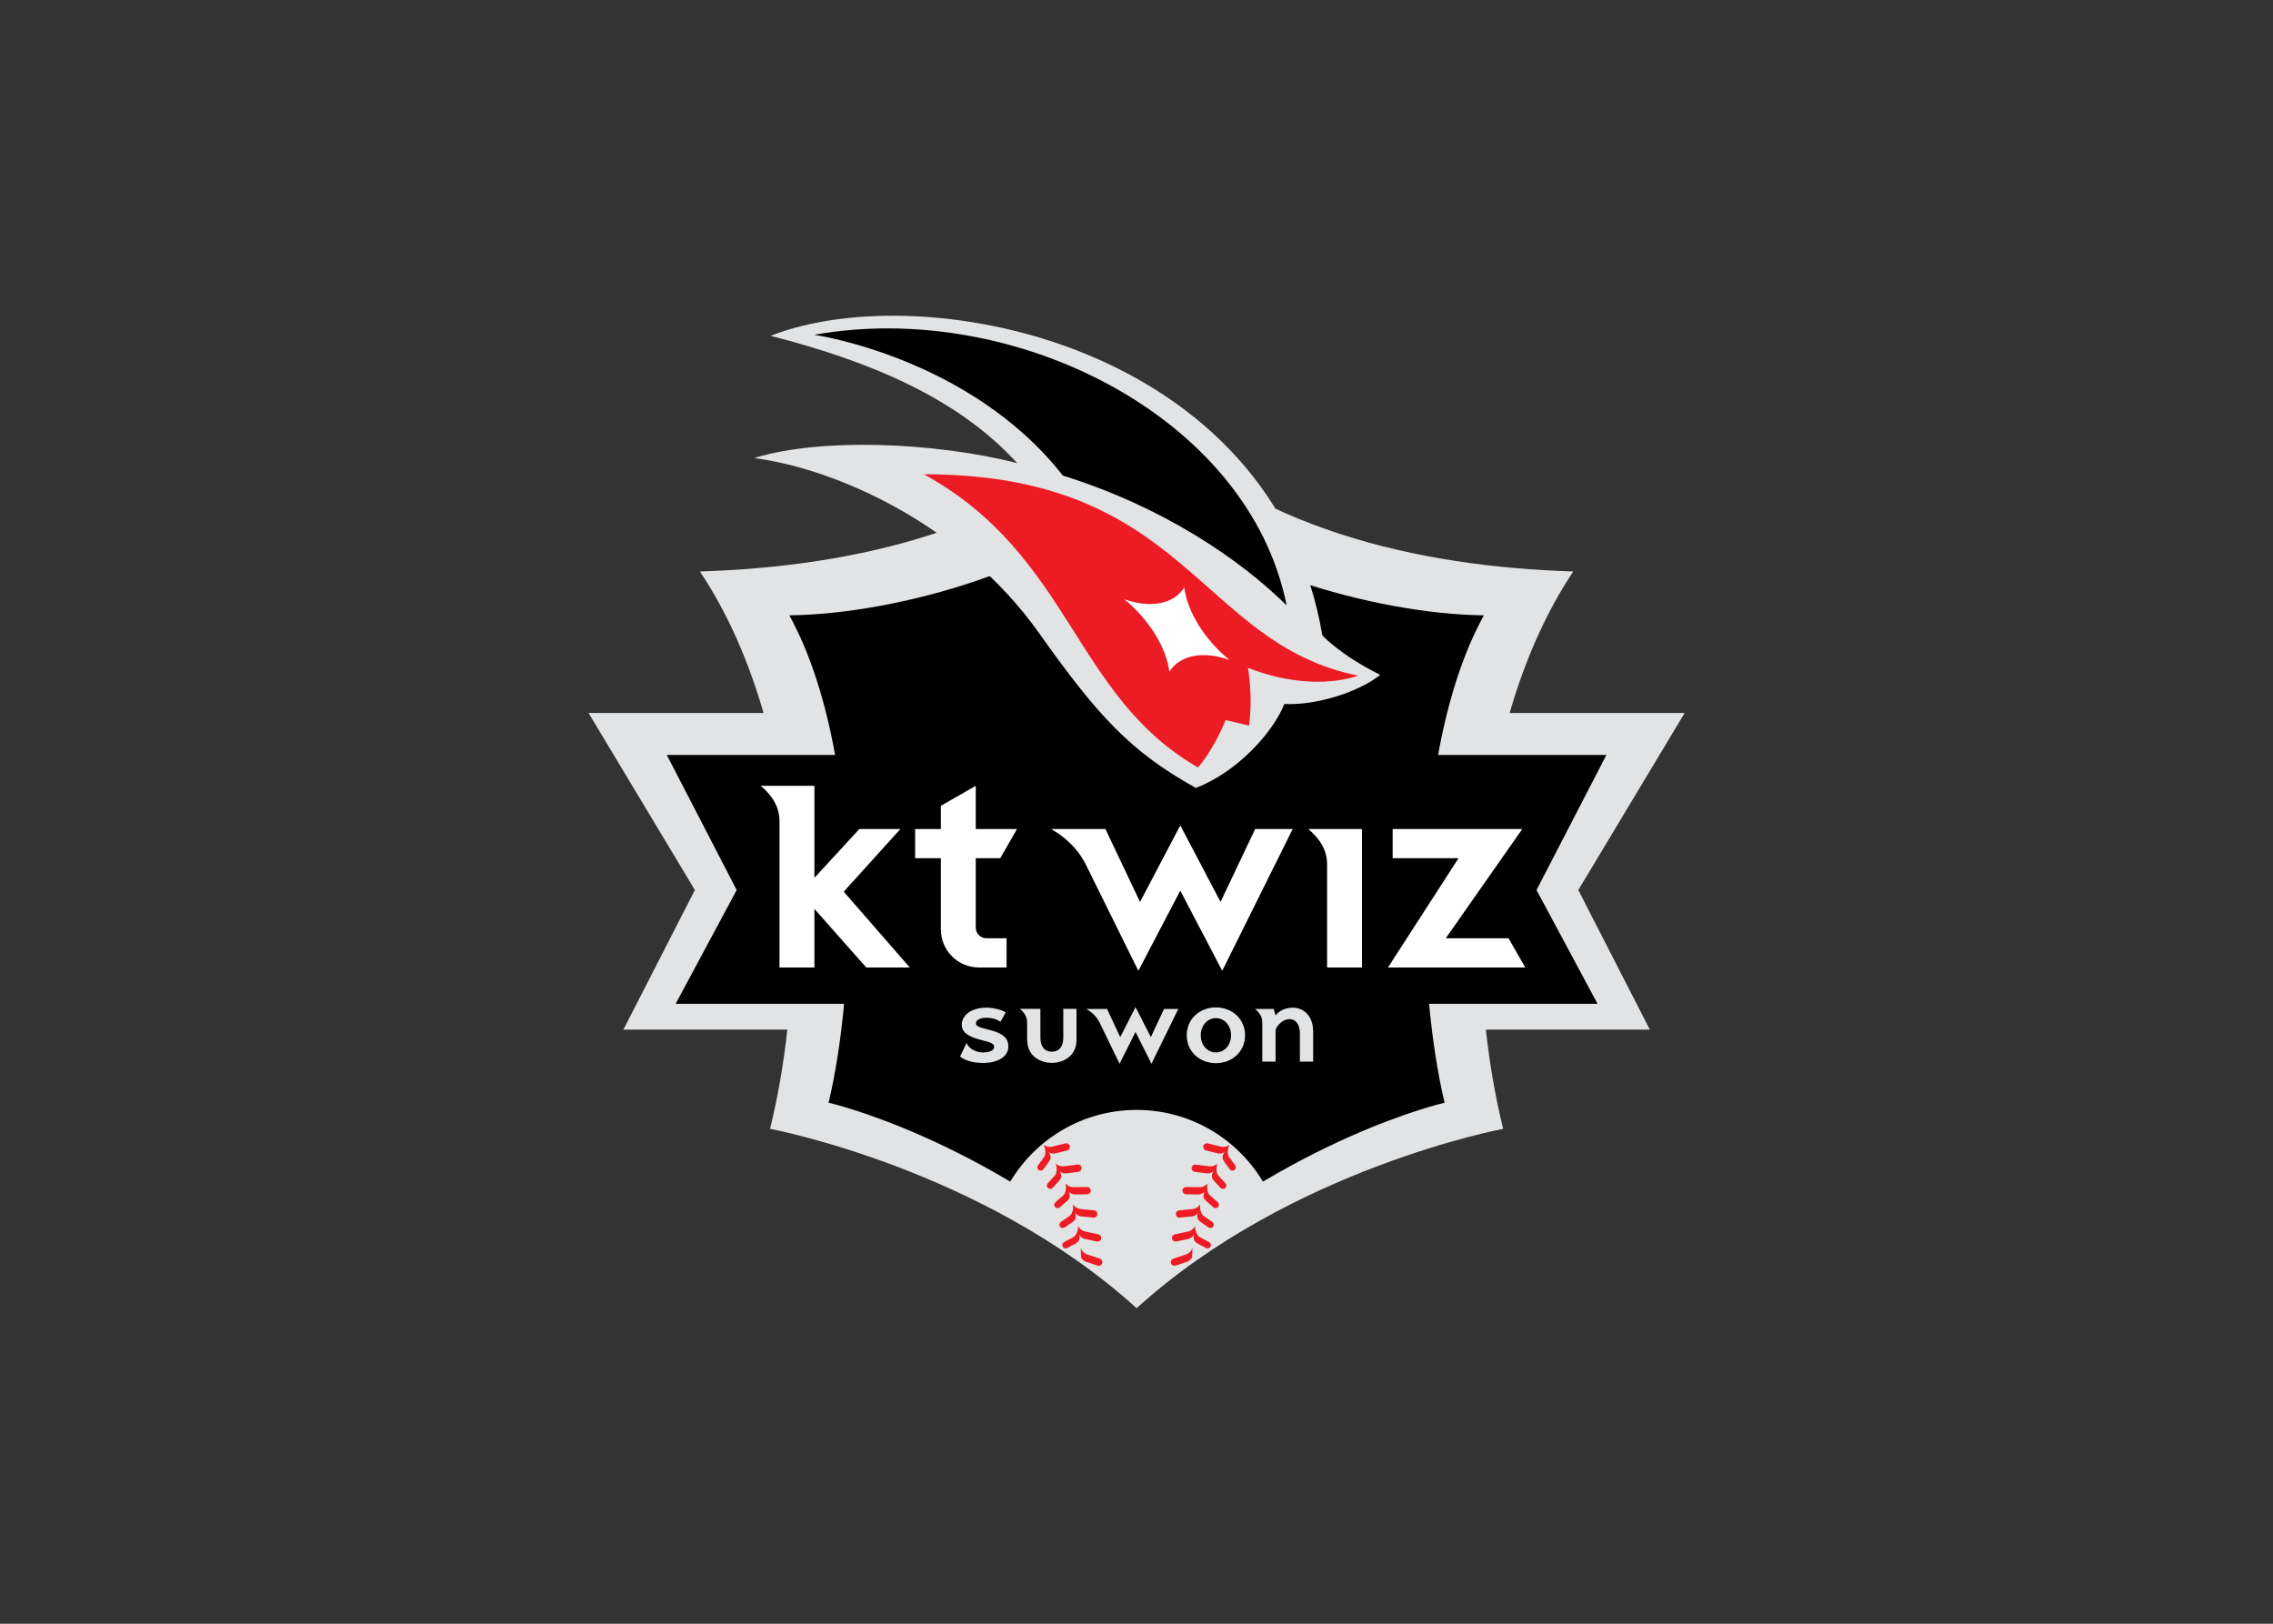 <svg clip-rule="evenodd" fill-rule="evenodd" stroke-linejoin="round" stroke-miterlimit="1.414" viewBox="0 0 560 400" xmlns="http://www.w3.org/2000/svg"><rect x="0" y="0" width="560" height="400" fill="#333333" stroke="none"/><g fill-rule="nonzero" transform="matrix(1.487 0 0 1.487 145 77.777)"><path d="m163.989 95.142 17.618-29.33h-28.994c2.449-8.487 5.899-16.484 10.538-23.441-25.739-.817-53.165-6.999-72.347-26.271-19.183 19.272-46.608 25.454-72.348 26.271 4.639 6.957 8.089 14.954 10.539 23.441h-28.995l17.619 29.33-11.843 23.124h27.162c-.643 5.839-1.617 11.384-2.868 16.44 0 0 35.183 6.531 60.734 29.713 25.55-23.182 60.734-29.713 60.734-29.713-1.251-5.057-2.226-10.602-2.87-16.44h27.163z" fill="#e2e3e4"/><path d="m157.066 95.142 11.576-22.381h-27.886c1.562-8.625 4.021-16.648 7.583-23.127-18.003-.192-45.535-8.059-57.535-21.103-12 13.044-39.531 20.911-57.535 21.103 3.561 6.479 6.02 14.502 7.582 23.127h-27.886l11.577 22.381-10.105 18.846h27.905c-.563 6.051-1.445 11.641-2.57 16.391 0 0 25.251 5.703 51.032 28.283 25.781-22.58 51.032-28.283 51.032-28.283-1.126-4.75-2.008-10.34-2.57-16.391h27.904z"/><path d="m90.804 131.569c-9.784.006-18.217 5.77-22.104 14.083l22.104 14.819 22.104-14.819c-3.888-8.313-12.321-14.077-22.104-14.083" fill="#e2e3e4"/><path d="m85.639 85.036 5.735 12.082 6.671-12.684 6.667 12.682 5.737-12.08h6.213l-11.669 23.484-6.949-13.276-6.95 13.276s-7.293-14.73-8.69-17.566-3.719-4.77-5.762-5.918zm-27.265.001v-3.848l5.781-3.309v7.156h6.83l-2.769 4.833h-4.061v11.485c0 .984.797 1.782 1.782 1.783h3.322v4.834h-4.585c-3.48 0-6.3-2.822-6.3-6.301v-11.8h-4.26v-4.833zm-20.952 8.087 7.447-8.088h6.803l-9.393 10.377 10.94 12.557h-7.209l-8.588-9.707v9.707h-5.783v-24.258c0-2.534-1.427-4.414-3.107-5.832h8.89zm90.725 14.846h-5.782v-17.101c0-2.533-1.428-4.412-3.109-5.833h8.891zm13.878-4.834h10.404l2.767 4.834h-22.742l11.688-18.101h-10.914v-4.833h21.472z" fill="#fff"/><path d="m131.159 59.501c-6.704-3.351-9.58-6.542-9.58-6.542-8.087-47.971-65.686-59.698-91.413-49.632 16.357 4.203 30.947 10.242 40.852 21.086-13.705-3.467-32.542-4.244-43.573-.834 13.802 1.798 34.562 11.162 47.175 28.965 9.776 13.8 15.205 19.688 26.002 25.686 6.867-2.641 12.745-9.154 14.667-13.905 5.621.248 12.512-2.13 15.87-4.824" fill="#e2e3e4"/><path d="m127.53 59.637c-26.607-5.382-28.299-33.374-71.979-33.374 24.464 13.438 24.733 36.7 45.416 48.566 0 0 2.344-2.459 4.595-7.845l3.858.914c.712-4.773-.167-9.571-.167-9.571 2.672 1.074 10.649 3.769 18.277 1.31" fill="#ed1b23"/><path d="m78.588 26.485c16.618 5.177 29.377 13.898 37.073 21.504-6.257-31.284-45.162-50.757-78.277-44.828 0 0 25.798 3.676 41.204 23.324"/><path d="m96.237 58.973c-.523-4.048-3.392-8.655-7.477-12.005 4.404 1.55 8.216.804 9.937-1.95.523 4.049 3.392 8.655 7.477 12.005-4.403-1.551-8.216-.802-9.937 1.95" fill="#fff"/><path d="m85.906 114.844 2.183 4.666 2.538-4.964 2.538 4.962 2.182-4.664h2.365l-4.441 9.071-2.645-5.255-2.644 5.255s-2.776-5.74-3.307-6.818c-.532-1.08-1.415-1.815-2.193-2.253zm18.037-.253c-2.694 0-4.831 1.912-4.831 4.616 0 2.703 2.137 4.616 4.831 4.616 2.695 0 4.83-1.913 4.83-4.616 0-2.704-2.135-4.616-4.83-4.616zm-38.664 7.461c-1.355 0-2.542-.949-2.618-1.617l-1.109 2.285c.739.641 2.102 1.066 3.8 1.066 2.642 0 4.211-1.153 4.211-2.74-.024-1.299-.785-2.109-2.96-2.686-1.532-.398-2.416-.554-2.416-1.112 0-.62.766-.946 1.748-.946.826 0 1.609.196 2.317.666l.859-1.536c-.52-.431-2.107-.805-3.152-.805-2.555 0-4.121 1.271-4.121 2.821-.024 1.028.712 1.902 3.059 2.499 1.484.378 2.309.558 2.309 1.153.001.648-.794.952-1.927.952zm9.585-7.225v4.725c0 1.443.612 2.371 1.897 2.371s1.896-.928 1.896-2.371v-4.725h2.189v5.102c0 3.035-2.598 3.852-4.085 3.852-1.489 0-4.085-.818-4.085-3.852h-.013v-2.879c0-.965-.544-1.68-1.183-2.223zm38.65.017.315 1.071c.643-.812 1.645-1.281 2.871-1.281 1.598 0 3.354 1.188 3.354 3.953v4.985h-2.199v-4.734c0-1.256-.571-2.309-1.735-2.309-1.02 0-2.039.983-2.291 1.797v5.246h-2.2v-6.507c0-.966-.542-1.681-1.182-2.221zm-9.571 7.206c-1.386 0-2.51-1.192-2.51-2.843 0-1.647 1.124-2.843 2.51-2.843s2.51 1.195 2.51 2.843c0 1.65-1.124 2.843-2.51 2.843z" fill="#e2e3e4"/><path d="m100.061 154.456c-.167.483-.62.901-.98 1.021-.296.096-2.201.739-2.201.739-.315.107-.486.449-.379.766s.449.486.765.38c0 0 1.688-.562 1.952-.655.314-.113.747-.459.781-.763l.063-1.483v-.006zm-18.516 0c.167.483.62.901.98 1.021.296.096 2.201.739 2.201.739.316.107.486.449.38.766-.107.316-.45.486-.766.38 0 0-1.688-.562-1.952-.655-.314-.113-.747-.459-.781-.763l-.063-1.483v-.006zm-2.758-.987s1.288-.679 1.538-.817c.463-.254.828-1.104.781-1.852l-.001-.008.001.002.002.002c.219.462.717.826 1.089.902.304.062 2.268.486 2.268.486.326.07.535.393.465.719-.071.326-.392.533-.718.463v.001s-1.74-.368-2.013-.432c-.325-.076-.711-.361-.861-.669l-.053-.333c.031.224.059.448.086.671-.018.556-.212.865-.715 1.131-.536.285-1.349.714-1.349.714-.271.144-.607.041-.751-.23-.142-.271-.04-.607.231-.75zm24.032 0s-1.288-.679-1.538-.817c-.462-.254-.828-1.104-.781-1.852l.001-.008-.001.001v.001l-.001.002c-.22.462-.718.826-1.089.902-.305.062-2.269.486-2.269.486-.326.07-.535.393-.465.719.071.326.392.533.718.463v.001s1.74-.368 2.013-.432c.325-.076.711-.361.862-.669l.052-.333c-.032.224-.059.448-.087.671.019.556.214.865.716 1.131.537.285 1.349.714 1.349.714.271.144.607.041.751-.23.143-.271.04-.607-.231-.75zm-4.847-4.058c-.332.033-.628-.209-.661-.541-.032-.332.21-.627.542-.66 0 0 2-.201 2.31-.229.378-.034.913-.337 1.185-.773l.001-.002.002-.003-.002.009c-.13.739.135 1.624.566 1.93.233.165 1.436.984 1.436.984.252.172.317.518.145.771-.173.253-.52.319-.772.145 0 0-.758-.518-1.26-.862-.469-.319-.647-.667-.586-1.194.054-.221.107-.443.164-.664l-.088.322c-.186.289-.602.528-.933.567-.279.032-2.044.2-2.048.2zm-18.28-.269c.43-.306.696-1.191.566-1.93l-.002-.009.003.005c.271.436.806.739 1.185.773.31.028 2.31.229 2.31.229.331.033.573.328.542.66-.034.332-.329.574-.661.541h-.001s-1.77-.168-2.048-.2c-.331-.039-.747-.278-.933-.567l-.089-.322c.057.221.11.443.164.664.061.527-.117.875-.585 1.194-.502.344-1.261.862-1.261.862-.252.174-.598.108-.771-.145-.172-.253-.108-.599.145-.771 0 0 1.202-.819 1.436-.984zm23.837-1.437c-.002-.002-.696-.602-1.153-1-.433-.368-.569-.681-.451-1.245.079-.216.158-.433.241-.648l-.123.309c-.219.268-.658.458-.992.458-.281.003-2.059-.03-2.059-.03-.333-.005-.599-.279-.594-.613.004-.334.279-.6.613-.596 0 0 2.009.027 2.321.035.38.01.945-.235 1.264-.635l.001-.002c.001 0 .002-.001.002-.001l-.003.007c-.213.718-.048 1.628.345 1.98.214.191 1.314 1.14 1.314 1.14.233.202.258.552.058.783-.2.233-.551.258-.783.058zm-25.453 0c-.231.2-.583.175-.783-.058-.2-.231-.175-.581.058-.783 0 0 1.1-.949 1.314-1.14.393-.352.558-1.262.345-1.98l-.003-.007s.001.001.002.001l.001.002c.319.4.884.645 1.264.635.312-.008 2.321-.035 2.321-.035.334-.004.609.262.613.596.005.334-.261.608-.594.613 0 0-1.778.033-2.059.03-.334 0-.773-.19-.992-.458l-.123-.309c.082.215.162.432.24.648.12.564-.017.877-.45 1.245-.457.398-1.151.998-1.153 1zm26.632-3.226c-.002-.002-.623-.677-1.033-1.124-.386-.417-.493-.773-.299-1.304.1-.2.2-.401.304-.601l-.158.294c-.246.24-.705.38-1.036.343-.28-.031-2.042-.264-2.042-.264-.331-.043-.564-.346-.522-.677.043-.331.345-.565.676-.522 0 0 1.995.255 2.303.296.376.053.965-.123 1.327-.486l.001-.001c.001-.001.003-.002.003-.002l-.004.007c-.293.69-.231 1.613.119 2.007.191.214 1.178 1.283 1.178 1.282.207.226.193.576-.032.784-.226.208-.577.194-.784-.032zm-27.449-2.034c.351-.394.412-1.317.119-2.007l-.004-.007c.001 0 .002.001.003.002v.001c.363.363.952.539 1.329.486.308-.041 2.302-.296 2.302-.296.331-.043.634.191.677.522.041.331-.191.634-.523.677 0 0-1.762.233-2.043.264-.33.037-.789-.103-1.035-.343l-.158-.294c.104.2.204.401.305.601.193.531.085.887-.3 1.304-.411.448-1.033 1.124-1.033 1.124-.207.226-.558.24-.785.032-.224-.208-.239-.558-.032-.784 0 .001.988-1.068 1.178-1.282zm29.88-1.692s-.859-1.172-1.025-1.406c-.304-.432-.26-1.355.109-2.008l.004-.008-.002.002-.001.002c-.4.319-1.006.428-1.375.334-.302-.077-2.254-.555-2.254-.555-.323-.08-.651.117-.73.441-.08.324.117.652.441.731 0 0 1.726.432 1.999.493.326.074.797-.014 1.069-.224l.189-.271c-.124.185-.245.369-.365.554-.242.48-.189.878.146 1.336.357.491.899 1.233.899 1.233.181.248.529.302.776.121s.302-.527.12-.775zm-27.978-3.657c.269.003.513.186.58.459.08.324-.117.652-.441.731 0 0-1.726.432-2 .493-.326.074-.796-.014-1.068-.224l-.189-.271c.124.185.243.369.365.554.241.48.188.878-.146 1.336-.358.491-.9 1.233-.9 1.233-.181.248-.528.302-.775.121s-.302-.527-.12-.775c0 0 .859-1.172 1.024-1.406.304-.432.261-1.355-.108-2.008l-.003-.006.002.002c.4.319 1.005.428 1.375.334.302-.077 2.253-.555 2.253-.555.048-.012.096-.018.144-.018z" fill="#ed1b23"/></g></svg>